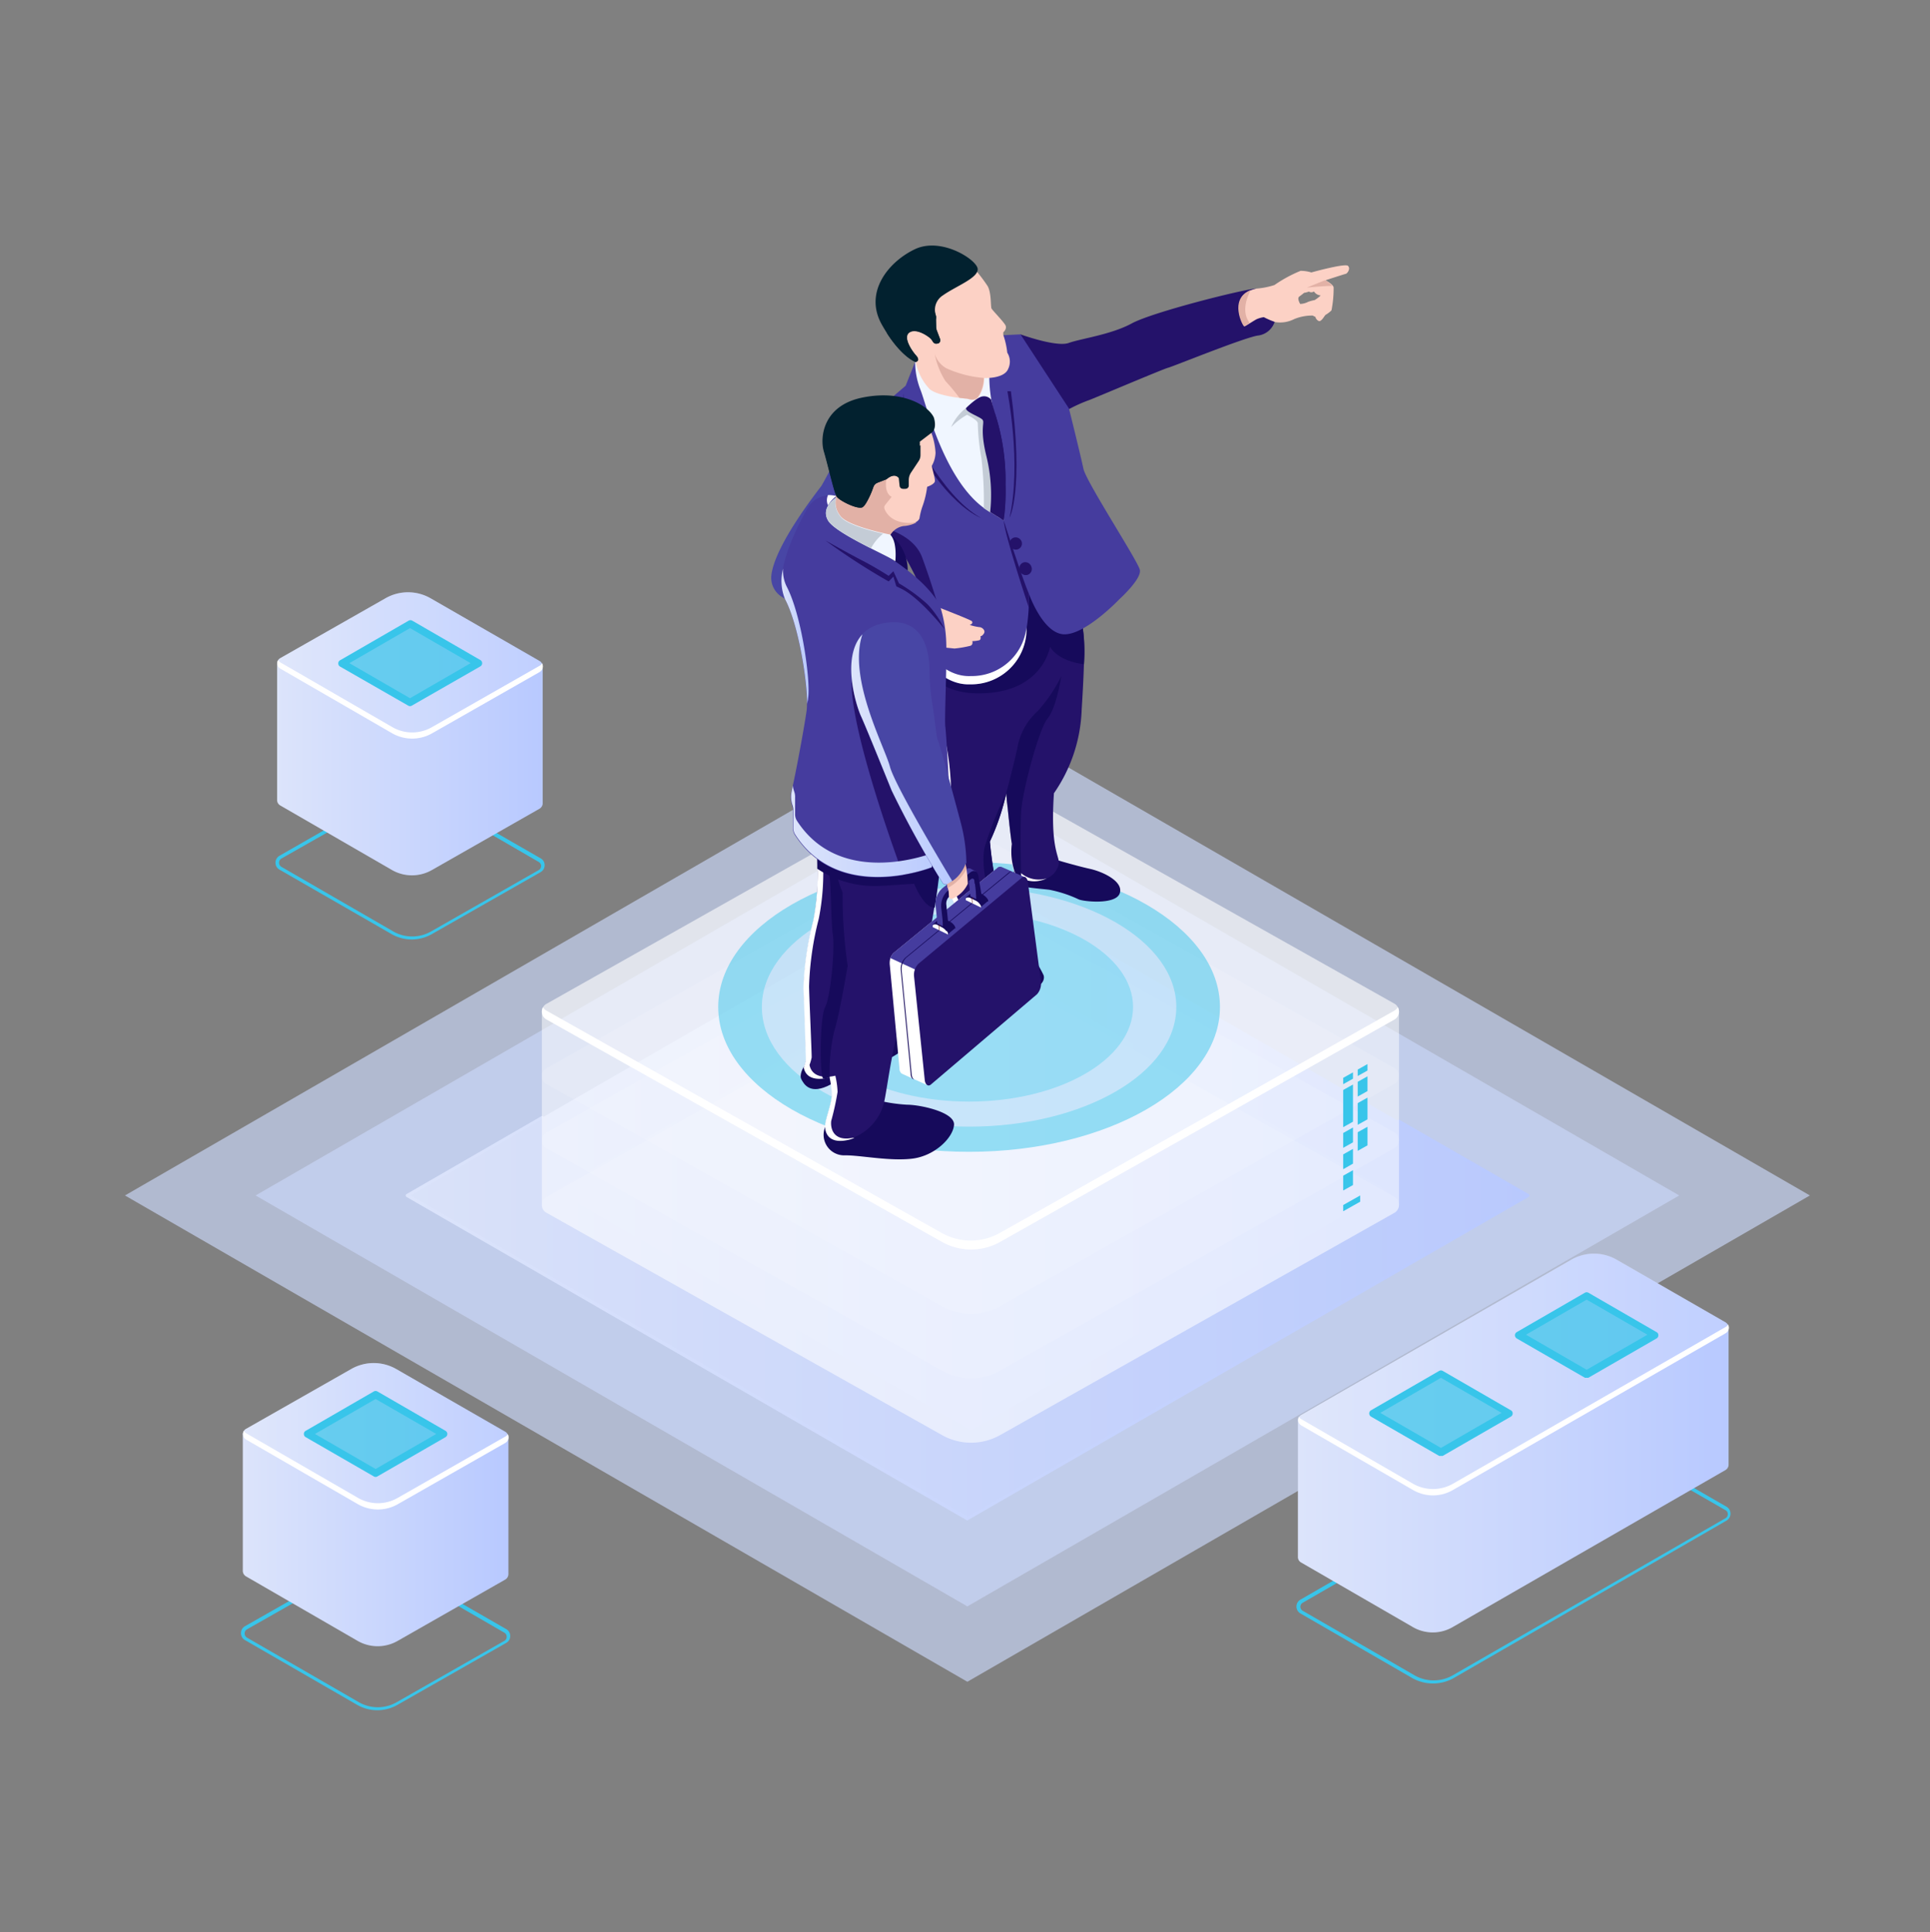 <svg xmlns="http://www.w3.org/2000/svg" xmlns:xlink="http://www.w3.org/1999/xlink" viewBox="0 0 179.48 179.7"><rect x="0" y="0" width="179.48" height="179.7" fill="#808080" stroke="none"/><defs><style>.cls-1{fill:#b8c9ff;}.cls-12,.cls-2{opacity:0.67;}.cls-3{fill:#cad6f8;}.cls-13,.cls-4{opacity:0.9;}.cls-5{fill:url(#linear-gradient);}.cls-6{fill:url(#linear-gradient-2);}.cls-7{opacity:0.11;}.cls-8,.cls-9{fill:#fff;}.cls-11,.cls-9{opacity:0.5;}.cls-10,.cls-13,.cls-29{fill:#38c5ea;}.cls-12{fill:#d3defc;}.cls-14{fill:#160a5b;}.cls-15{fill:#24126a;}.cls-16{fill:#4846a5;}.cls-17{fill:#fcd1c5;}.cls-18{fill:#453c9e;}.cls-19{fill:#f0f6ff;}.cls-20{fill:#02212f;}.cls-21{fill:#c4ccd6;}.cls-22{fill:#e2b1a6;}.cls-23{fill:#1b2b3a;}.cls-24{fill:url(#linear-gradient-3);}.cls-25{fill:url(#linear-gradient-4);}.cls-26{fill:#722318;}.cls-27{fill:url(#linear-gradient-5);}.cls-28{fill:url(#linear-gradient-6);}.cls-29{opacity:0.7;}.cls-30{fill:url(#linear-gradient-7);}.cls-31{fill:url(#linear-gradient-8);}</style><linearGradient id="linear-gradient" x1="37.88" y1="111.19" x2="142.04" y2="111.19" gradientUnits="userSpaceOnUse"><stop offset="0" stop-color="#dce4fb"/><stop offset="1" stop-color="#b8c9ff"/></linearGradient><linearGradient id="linear-gradient-2" x1="37.73" y1="122.61" x2="142.19" y2="122.61" xlink:href="#linear-gradient"/><linearGradient id="linear-gradient-3" x1="73.59" y1="77.01" x2="88.28" y2="77.01" xlink:href="#linear-gradient"/><linearGradient id="linear-gradient-4" x1="72.69" y1="59.18" x2="75.2" y2="59.18" xlink:href="#linear-gradient"/><linearGradient id="linear-gradient-5" x1="79.16" y1="70.63" x2="88.54" y2="70.63" xlink:href="#linear-gradient"/><linearGradient id="linear-gradient-6" x1="25.77" y1="68.24" x2="50.49" y2="68.24" xlink:href="#linear-gradient"/><linearGradient id="linear-gradient-7" x1="22.57" y1="139.93" x2="47.29" y2="139.93" xlink:href="#linear-gradient"/><linearGradient id="linear-gradient-8" x1="120.72" y1="134.19" x2="160.77" y2="134.19" xlink:href="#linear-gradient"/></defs><g id="MLchain"><path class="cls-1" d="M90.31,88.38,129,110.71,90.32,133.05,51.63,110.71Z"/><g class="cls-2"><polygon class="cls-3" points="89.96 156.42 11.62 111.19 89.96 65.96 168.31 111.19 89.96 156.42"/></g><g class="cls-2"><polygon class="cls-3" points="89.96 149.41 23.77 111.19 89.96 72.97 156.16 111.19 89.96 149.41"/></g><g class="cls-4"><polygon class="cls-5" points="89.96 141.26 37.88 111.19 89.96 81.13 142.04 111.19 89.96 141.26"/></g><path class="cls-6" d="M90,141.41a.12.12,0,0,1-.08,0L37.81,111.33a.16.16,0,0,1-.08-.14.13.13,0,0,1,.08-.13l12.5-7.22a.15.15,0,0,1,.21,0,.16.16,0,0,1-.05.22L38.2,111.19,90,141.08l51.77-29.89L130,104.43a.15.15,0,0,1,.15-.27l12,6.9a.16.16,0,0,1,.07.13.17.17,0,0,1-.07.14L90,141.39A.11.11,0,0,1,90,141.41Z"/><g class="cls-7"><path class="cls-8" d="M87.16,90.84a6.27,6.27,0,0,1,6.11,0l36.4,20.48a.84.84,0,0,1,0,1.46L93,133.48a5.5,5.5,0,0,1-5.39,0L50.82,112.8a.84.84,0,0,1,0-1.46Z"/></g><g class="cls-7"><path class="cls-8" d="M87.16,84.85a6.24,6.24,0,0,1,6.11,0l36.4,20.48a.84.84,0,0,1,0,1.46L93,127.49a5.5,5.5,0,0,1-5.39,0L50.82,106.81a.84.84,0,0,1,0-1.46Z"/></g><g class="cls-7"><path class="cls-8" d="M87.16,78.86a6.22,6.22,0,0,1,6.11,0l36.4,20.48a.84.84,0,0,1,0,1.46L93,121.5a5.5,5.5,0,0,1-5.39,0L50.82,100.82a.84.84,0,0,1,0-1.46Z"/></g><g class="cls-7"><path class="cls-8" d="M87.16,72.87a6.22,6.22,0,0,1,6.11,0l36.4,20.48a.84.84,0,0,1,0,1.46L93,115.51a5.5,5.5,0,0,1-5.39,0L50.82,94.82a.83.83,0,0,1,0-1.45Z"/></g><path class="cls-9" d="M50.82,93.37l36.34-20.5a6.22,6.22,0,0,1,6.11,0l36.4,20.48a.85.85,0,0,1,.43.73v18a.85.85,0,0,1-.43.73L93,133.48a5.5,5.5,0,0,1-5.39,0L50.82,112.8a.83.83,0,0,1-.43-.73v-18h0A.82.82,0,0,1,50.82,93.37Z"/><g class="cls-7"><path class="cls-8" d="M87.16,72.87a6.22,6.22,0,0,1,6.11,0l36.4,20.48a.84.84,0,0,1,0,1.46L93,115.51a5.5,5.5,0,0,1-5.39,0L50.82,94.82a.83.83,0,0,1,0-1.45Z"/></g><path class="cls-8" d="M50.82,94l36.76,20.68a5.5,5.5,0,0,0,5.39,0L129.67,94a.89.89,0,0,0,.32-.32.85.85,0,0,1-.32,1.15L93,115.51a5.5,5.5,0,0,1-5.39,0L50.82,94.82a.83.83,0,0,1-.32-1.14A.82.82,0,0,0,50.82,94Z"/><polygon class="cls-10" points="125.82 100.33 124.91 100.84 124.91 100.25 125.82 99.74 125.82 100.33"/><polygon class="cls-10" points="125.82 104.33 124.91 104.84 124.91 101.38 125.82 100.87 125.82 104.33"/><polygon class="cls-10" points="125.82 106.25 124.91 106.76 124.91 105.38 125.82 104.87 125.82 106.25"/><polygon class="cls-10" points="125.82 108.23 124.91 108.75 124.91 107.37 125.82 106.86 125.82 108.23"/><polygon class="cls-10" points="127.17 101.48 126.26 101.99 126.26 100.62 127.17 100.11 127.17 101.48"/><polygon class="cls-10" points="127.17 104.11 126.26 104.62 126.26 102.6 127.17 102.09 127.17 104.11"/><polygon class="cls-10" points="127.17 106.53 126.26 107.04 126.26 105.31 127.17 104.8 127.17 106.53"/><polygon class="cls-10" points="125.82 110.22 124.91 110.73 124.91 109.35 125.82 108.84 125.82 110.22"/><polygon class="cls-10" points="127.17 99.57 126.26 100.08 126.26 99.48 127.17 98.97 127.17 99.57"/><polygon class="cls-10" points="126.49 111.77 124.91 112.66 124.91 112.08 126.49 111.19 126.49 111.77"/><g class="cls-11"><ellipse class="cls-10" cx="90.12" cy="93.66" rx="23.33" ry="13.47"/><ellipse class="cls-12" cx="90.12" cy="93.66" rx="19.27" ry="11.13"/><ellipse class="cls-13" cx="90.12" cy="93.66" rx="15.25" ry="8.8"/></g><path class="cls-14" d="M89.57,84.9l0,.19L89.47,85a2.54,2.54,0,0,0,0,1.42,12.17,12.17,0,0,0,1.12,1.72c.52.67,1.35,2,1.56,2.31a5.3,5.3,0,0,0,3.06,1.45c1.57.16,2-.72,1.84-1.19a10.51,10.51,0,0,0-1.9-2.77,14,14,0,0,1-1.63-2.36Z"/><path class="cls-14" d="M94.3,80.73a7.47,7.47,0,0,0,.06,1.39c.11.4,2.42.53,3.24.64a11.62,11.62,0,0,1,2.71.89c.45.21,3.45.52,3.82-.56s-1.51-2-2.78-2.28-3.35-.9-3.35-.9Z"/><path class="cls-15" d="M86.28,61.18a27.21,27.21,0,0,0,.86,6.59A25,25,0,0,1,88,74.26s-1,4.33-.11,7.28a10.94,10.94,0,0,0,1.6,3.78,2.64,2.64,0,0,0,4,.23,34.84,34.84,0,0,1-1.43-7.28,21.46,21.46,0,0,0,1.52-4.49s.32,3.36.52,4.72a5.72,5.72,0,0,0,.35,2.8c.54.81,3,1,3.78-.36s-.65-.71-.22-7.16A14.47,14.47,0,0,0,100.59,66c.32-5.07.29-7.07,0-8.06s-5.3-4.54-5.3-4.54l-2.83,3.52Z"/><path class="cls-8" d="M93.69,75A11.61,11.61,0,0,0,94,73.62s.33,3.36.52,4.72a5.85,5.85,0,0,0,.35,2.8,2.56,2.56,0,0,0,2.47.56,2.68,2.68,0,0,1-2.94-.4,5.72,5.72,0,0,1-.35-2.8C94,77.68,93.81,76.13,93.69,75Z"/><path class="cls-8" d="M86.28,61.18l6.18-4.29,2.83-3.52.21.16-2.57,3.2L86.75,61a27,27,0,0,0,.87,6.59,25.69,25.69,0,0,1,.83,6.5s-1,4.32-.12,7.28a10.87,10.87,0,0,0,1.61,3.77,2.78,2.78,0,0,0,2.62,1,2.69,2.69,0,0,1-3.1-.84,10.94,10.94,0,0,1-1.6-3.78c-.87-3,.11-7.28.11-7.28a25,25,0,0,0-.83-6.49A27.21,27.21,0,0,1,86.28,61.18Z"/><path class="cls-14" d="M97.42,66.83c.82-1,1.28-3.95,1.28-3.95a14.39,14.39,0,0,1-2.19,3.25,6,6,0,0,0-1.85,3.15c-.17,1-1.09,4.5-1.09,4.5s.32,3.36.52,4.72a5.72,5.72,0,0,0,.35,2.8,1.26,1.26,0,0,0,.53.41s-.13-4.45,0-6.32S96.61,67.78,97.42,66.83Z"/><path class="cls-16" d="M78.76,40.76s-2.16,4.12-2.38,4.44-4.25,5.35-4.64,8.25a2.09,2.09,0,0,0,1.08,2.13c1.39,1,8.41,5.35,8.84,5.41a4.17,4.17,0,0,0,3.09-3.86s-5.5-2.51-6.69-3.76a37.72,37.72,0,0,1,3.19-4.55,2.41,2.41,0,0,0,.5-1.3,7,7,0,0,0-2.35-6.19Z"/><path class="cls-15" d="M94.9,31.1s3.34,1.21,4.48.8,3.94-.77,5.87-1.82,10.32-3.16,11.56-3.24c0,0,0,.05-.19.13a1.57,1.57,0,0,0-1.3,1.12,3,3,0,0,0,.42,2.18c.15.08.23-.26,1-.62a3.21,3.21,0,0,1,1.3-.34l.3.38.19.27a1.88,1.88,0,0,1-1.47,1.24c-1.08.08-8,2.9-8.42,3s-6.24,2.57-7.32,3a14,14,0,0,0-1.94.87s-3.39-2.2-3.49-2.2S94.9,31.1,94.9,31.1Z"/><path class="cls-17" d="M125.36,24.73c-.26-.27-3.41.61-3.41.61a3.51,3.51,0,0,0-1-.15,12.6,12.6,0,0,0-2.43,1.32,7.06,7.06,0,0,1-1.66.33c-2.79.56-1.23,3.55-1.11,3.51s.87-.54,1.11-.66a2.5,2.5,0,0,1,.67-.19,7.47,7.47,0,0,0,1.08.46,2.86,2.86,0,0,0,1.74-.28,4.39,4.39,0,0,1,1.72-.33l.26.13a.54.54,0,0,0,.32.38c.25.07.53-.52.63-.58a2.74,2.74,0,0,0,.54-.41,10.32,10.32,0,0,0,.2-2.14c-.06-.31-.76-.66-.76-.66s1.75-.57,1.89-.6S125.62,25,125.36,24.73Zm-3.1,3.18a4.21,4.21,0,0,0-.6.16,1.72,1.72,0,0,1-.75.2s-.32-.52-.08-.69.44-.34.44-.34.43-.08.43-.13a.44.44,0,0,0,.49,0,.83.83,0,0,0,.63.37A3.47,3.47,0,0,1,122.26,27.91Z"/><path class="cls-14" d="M100.59,57.91c-.3-1-5.3-4.54-5.3-4.54l-1.41,1.75-1.2,4.57-6.4,2h0s.34,3.13,5.55,2.77,5.82-4.31,5.82-4.31.58,1.29,3.15,1.63A13.76,13.76,0,0,0,100.59,57.91Z"/><path class="cls-18" d="M85.1,33.67l-.88,2.21S80,39.46,78.76,40.76a24.75,24.75,0,0,1,2.49,8.06,27.23,27.23,0,0,1,2.52,2.26,39.41,39.41,0,0,1,2.54,5.08c.48,1.08-.84,4.35-.84,4.35s1.8,3.25,4.7,3.14a5.14,5.14,0,0,0,5.25-4.91,17.87,17.87,0,0,0,.26-3.52S97,59,99,59s5.11-3.28,5.11-3.28S106.19,53.84,106,53s-5-8.2-5.25-9.41S99.41,38,99.41,38L94.9,31.1l-2.75.13Z"/><path class="cls-8" d="M90.29,62.88a5.11,5.11,0,0,0,5.17-4.54c0,.13,0,.26,0,.4a5.14,5.14,0,0,1-5.25,4.91c-2.9.11-4.7-3.14-4.7-3.14l.22-.61C86.11,60.57,87.79,63,90.29,62.88Z"/><path class="cls-19" d="M85.1,33.67a7.24,7.24,0,0,0,.51,2.62c.53,1.31,2.27,8.66,6.21,11.18l1.52.94V43.73A17.3,17.3,0,0,0,92.63,39,13.34,13.34,0,0,1,92,35s-1.1-.3-1.1-.28S85.1,33.67,85.1,33.67Z"/><path class="cls-17" d="M90,37.09s.7.28,1-.17a3.2,3.2,0,0,0,.53-1.76s1.86.09,2.23-.86a1.55,1.55,0,0,0-.09-1.5,7.43,7.43,0,0,0-.37-1.65l0-.24s.38-.32.2-.66-1.19-1.37-1.29-1.55,0-1.46-.37-2.1a15.26,15.26,0,0,0-1.17-1.54s-4-3-7.1,0,1.59,8.61,1.59,8.61a5.12,5.12,0,0,0,1.29,2.52C87.3,36.91,90,37.09,90,37.09Z"/><path class="cls-20" d="M87.05,29.71a1.26,1.26,0,0,0,0-.33,1.58,1.58,0,0,1,.64-1.91c1.19-.85,3.3-1.61,3.23-2.46s-3.38-3-5.84-1.83-4.76,4-3.08,7,3.15,3.5,3.15,3.5.5-.1.05-.6-1.27-1.77-.59-2.17,1.85.46,2,.66a2.71,2.71,0,0,1,.17.25.34.34,0,0,0,.42.13l.06,0a.32.32,0,0,0,.17-.4l-.29-.78a.92.92,0,0,1-.07-.36Z"/><path class="cls-21" d="M89.85,37.94a4.58,4.58,0,0,0-1.4,1.79,6.46,6.46,0,0,1,1.48-1.15s1,.48,1,.8a21.12,21.12,0,0,0,.34,3.26,34.63,34.63,0,0,1,.22,4.63l.66.43.31-1.59-.12-3.37-.61-3.07s-.11-1.16-.16-1.23S89.85,37.94,89.85,37.94Z"/><path class="cls-15" d="M89.85,37.94s1-1,1.52-1.07a.85.85,0,0,1,.8.3c0,.06.49,1.71.49,1.71a20.18,20.18,0,0,1,.85,6.21,19.73,19.73,0,0,1-.17,3.32l-1.26-.78a15.11,15.11,0,0,0-.34-5.16c-.69-2.77-.08-3.18-.41-3.47S89.7,38.28,89.85,37.94Z"/><path class="cls-15" d="M83.77,51.08a38.78,38.78,0,0,1,2.51,5.08,1.48,1.48,0,0,1,.13.67l.2.13.63-.61s-.57-2-1.48-4.49-4.51-3-4.51-3A27.23,27.23,0,0,1,83.77,51.08Z"/><path class="cls-17" d="M84.75,57.21a11.24,11.24,0,0,1,1.36-1.65s-.08.41.51.66,3.65,1.42,3.76,1.56,0,.3-.21.34a4.63,4.63,0,0,0,.9.21c.26,0,.61.31.43.59s-.32.25-.32.25.08.31-.11.38a2.94,2.94,0,0,1-.65.08s.1.31-.16.43a10.06,10.06,0,0,1-1.5.26s-1-.11-1.25-.11a14.77,14.77,0,0,1-2.08.22,16.8,16.8,0,0,1-2.49-.79C82.76,59.54,84.75,57.21,84.75,57.21Z"/><path class="cls-15" d="M84,36.59l.13,2,1.09.33-.74.59s3,6.58,6.74,8.66c0,0-3.6-1.26-7-8.6l.46-.53-.76-.33Z"/><path class="cls-15" d="M93.68,36.39s1.34,6.71.2,11.76c0,0,1.37-2.43.13-11.76Z"/><path class="cls-22" d="M123.9,26.59a2.3,2.3,0,0,0-.69-.52s-1.43.57-1.67.68C121.54,26.75,123,26.6,123.9,26.59Z"/><path class="cls-22" d="M115.7,30.35l.52-.31h0c-1-1.25.1-3.05.1-3.06C114.22,27.78,115.59,30.39,115.7,30.35Z"/><path class="cls-22" d="M82.94,59.64a16.92,16.92,0,0,0,1.88.64,9.76,9.76,0,0,0,.36-2.42c-.1-.6-.36-.75-.36-.75l-.07.1S82.76,59.54,82.94,59.64Z"/><path class="cls-16" d="M84.75,57.13A2.07,2.07,0,0,1,84.34,59l-.81.91H82.7a8.17,8.17,0,0,1-.36-1.31Z"/><path class="cls-15" d="M92.5,38.35h0a37.15,37.15,0,0,1,.62,6.28A28.31,28.31,0,0,0,93,48.15l.25.21.08,0a19.73,19.73,0,0,0,.17-3.32,20.18,20.18,0,0,0-.85-6.21Z"/><path class="cls-14" d="M92.76,86.06a3.54,3.54,0,0,0,.72-.51,34.84,34.84,0,0,1-1.43-7.28,21.46,21.46,0,0,0,1.52-4.49,35.05,35.05,0,0,0-2,5C91,81.12,92.76,86.06,92.76,86.06Z"/><path class="cls-22" d="M86.93,32.93h0Z"/><path class="cls-22" d="M86.93,32.93a7,7,0,0,0,1,2.52A18.68,18.68,0,0,1,89.22,37c.43.06.73.08.73.08s.7.28,1-.17a3.2,3.2,0,0,0,.53-1.76A10.41,10.41,0,0,1,88,34.25,2.33,2.33,0,0,1,86.93,32.93Z"/><path class="cls-23" d="M86,55.57s.14.28.16.3.06-.21.06-.21a2.53,2.53,0,0,0-.12-.23Z"/><path class="cls-15" d="M93.34,48.41s1.75,5.48,2.34,6.81l0,1.31S93.41,49.73,93.34,48.41Z"/><path class="cls-15" d="M95,50.36a.57.57,0,0,1-.37.74.6.6,0,0,1-.73-.41A.58.58,0,0,1,94.3,50,.59.59,0,0,1,95,50.36Z"/><path class="cls-15" d="M95.92,52.73a.57.57,0,0,1-.37.74.6.6,0,0,1-.73-.42.58.58,0,0,1,.37-.74A.6.6,0,0,1,95.92,52.73Z"/><path class="cls-20" d="M87.1,30.73a.92.92,0,0,1-.07-.36l0-.66a1.26,1.26,0,0,0,0-.33,1.32,1.32,0,0,1-.09-.41s-2.74,2-4.47,2c1.46,2.28,2.66,2.68,2.66,2.68s.5-.1.05-.6-1.27-1.77-.59-2.17,1.85.46,2,.66a2.71,2.71,0,0,1,.17.25.34.34,0,0,0,.42.13l.06,0a.32.32,0,0,0,.17-.4Z"/><path class="cls-14" d="M81.92,102.41a15.14,15.14,0,0,0,2.43.34c1.2,0,4.45.68,4.37,1.87s-1.78,2.9-3.91,3.15-4.87-.34-6.26-.31a1.91,1.91,0,0,1-1.8-2.67C77.29,103.47,81.92,102.41,81.92,102.41Z"/><path class="cls-14" d="M74.75,99.22s-.46.72-.23,1.16.81,1.53,2.76.47S83,98.29,83,98.29s2.14-1.11,2-2.43-2.09-1.11-2.09-1.11Z"/><path class="cls-15" d="M87.38,80.57s-.83,8.54-2.59,11.78-2.27,9.31-2.65,10.46A4.75,4.75,0,0,1,78.79,106c-1.82.36-2.12-.85-2-1.58s.59-1.9.6-2.69a7.64,7.64,0,0,0-.21-1.51s-2.08.6-2.4-1a4.61,4.61,0,0,0,.2-.69c0-.24-.18-6-.23-6.65a28.67,28.67,0,0,1,.91-6.27A23,23,0,0,0,76,79.9L82,79.09Z"/><path class="cls-8" d="M75.63,85.61A23,23,0,0,0,76,79.9l.52-.07a22,22,0,0,1-.38,5.63,28.46,28.46,0,0,0-.9,6.26c0,.69.26,6.4.24,6.64a4.61,4.61,0,0,1-.2.69c.32,1.58,2.4,1,2.4,1a7.64,7.64,0,0,1,.21,1.51,25.1,25.1,0,0,1-.59,2.69c-.09.72.21,1.94,2,1.58l.16,0a2.79,2.79,0,0,1-.71.22c-1.82.36-2.12-.85-2-1.58s.59-1.9.6-2.69a8.6,8.6,0,0,0-.21-1.58s-2.08.67-2.4-.91a4.61,4.61,0,0,0,.2-.69c0-.24-.18-6-.23-6.65A28.67,28.67,0,0,1,75.63,85.61Z"/><path class="cls-14" d="M77.77,80.52A6.61,6.61,0,0,0,78.36,83a45.58,45.58,0,0,0,.47,6.83s-.77,4.62-1.25,6.07a17.19,17.19,0,0,0-.43,4.32,1.89,1.89,0,0,1-.58.1c-.34,0-.36-5.64.16-6.64s.92-5.4.72-6.74-.13-5.15-.38-5.83a.85.85,0,0,1,.32-1Z"/><path class="cls-14" d="M82.77,49.72a4.15,4.15,0,0,1,1.64,3.33l-1.28-.27S83.51,50.44,82.77,49.72Z"/><path class="cls-14" d="M82.1,82.38A9.67,9.67,0,0,1,76,80.8c0-.54,0-.9,0-.9L82,79.09l5.43,1.48s-.17,1.69-.5,3.84c-1,.1-1.92-2.21-1.92-2.21l-2.7.16S86,82.27,82.1,82.38Z"/><path class="cls-18" d="M86.62,80.7s-8.57,3.42-12.71-3.06a1.09,1.09,0,0,1-.16-.64l0-1.51a1.52,1.52,0,0,0-.08-.56h0a2.36,2.36,0,0,1-.09-1.21C74,72,74.82,67.45,75,66.17c.25-1.55-.59-7.76-2-10.45s2.2-8.62,2.2-8.62a2.35,2.35,0,0,1,2.61-.92s-1.65,1.13-.75,2.32,3.61,2.15,3.61,2.15,5,2.54,6.72,5.62A12.64,12.64,0,0,1,88,59.91c.06,2.05-.18,7-.09,7.67s.36,5.38.33,5.6S86.62,80.7,86.62,80.7Z"/><path class="cls-8" d="M77,47a1.16,1.16,0,0,1,0-.95,2.79,2.79,0,0,1,.78.09A3.1,3.1,0,0,0,77,47Z"/><path class="cls-15" d="M84,81.4s-5-13.31-4.8-18.14,7.36,9.54,7.36,9.54l0,7.9A16.14,16.14,0,0,1,84,81.4Z"/><path class="cls-24" d="M73.86,73.63a1.44,1.44,0,0,1,.08.55l0,1.5a1.17,1.17,0,0,0,.16.64c4.13,6.43,12.67,3,12.67,3s1.17-5.23,1.54-6.93c0,.41,0,.7,0,.75,0,.22-1.66,7.52-1.66,7.52s-8.57,3.42-12.71-3.06a1.09,1.09,0,0,1-.16-.64l0-1.51a1.52,1.52,0,0,0-.08-.56,2.36,2.36,0,0,1-.09-1.21l.12-.62A2.38,2.38,0,0,0,73.86,73.63Z"/><path class="cls-25" d="M73.15,54.54c1.41,2.67,2.25,8.85,2,10.39,0,.14-.06.33-.09.55,0-2.23-.8-7.38-2.06-9.76a4.49,4.49,0,0,1-.18-2.83A3.34,3.34,0,0,0,73.15,54.54Z"/><path class="cls-16" d="M86.74,65.68a21.26,21.26,0,0,1-.3-3.27c0-1.89-.57-5-4.07-4.48-5,.77-2.83,7.55-2.29,8.73s2.71,6.57,2.83,6.87a92.51,92.51,0,0,0,4.75,8.6.31.31,0,0,0,.45.06c.49-.42,1.61-1.4,1.76-2a15.65,15.65,0,0,0-.53-3.7s-1.93-7.25-2.1-7.59S87,67.44,86.74,65.68Z"/><path class="cls-17" d="M82.69,49.87a1.73,1.73,0,0,1,1.3-1c.91-.09,1.42-.34,1.52-.67A6,6,0,0,1,85.82,47a8.31,8.31,0,0,0,.4-1.72s.69-.23.72-.53-.32-1.36-.28-1.44A2.59,2.59,0,0,0,87,42.11a6.26,6.26,0,0,0-.39-1.86c-.28-.61-2.2-4.37-7.21-2.43s-1.22,6.1-1.72,8.8c0,0-.45.56.38,1.53S81.31,49.32,82.69,49.87Z"/><path class="cls-22" d="M78.08,48.15c-.83-1-.38-1.53-.38-1.53a3.46,3.46,0,0,0,0-1.2l2,.37s2.92-2.55,2.72-1.19.5,1.61.5,1.61l-.6.75c-.16.19-.07.42.06.63.83,1.4,2.86,1,2.87,1a3,3,0,0,1-1.24.34,1.73,1.73,0,0,0-1.3,1C81.31,49.32,78.91,49.11,78.08,48.15Z"/><path class="cls-20" d="M86.84,38.83s.35,1-.21,1.42l-1.09.83v1.27a1,1,0,0,1-.16.52l-.71,1.07a1.26,1.26,0,0,0-.22.7v.53a.29.29,0,0,1-.27.29l-.19,0a.3.3,0,0,1-.33-.26l-.08-.73s-.37-.58-1.19.11l-.74.3a.79.79,0,0,0-.45.46,5.27,5.27,0,0,1-1,1.84c-.45.24-2.18-.63-2.41-1s-.82-3-1.18-4.2-.15-4.24,3.58-5S86.33,37.73,86.84,38.83Z"/><path class="cls-20" d="M77.82,46.18c-.24-.39-.82-3-1.18-4.2A9.23,9.23,0,0,0,80,43.2c1.88.28,5.6-1.78,5.6-1.78v.93a1,1,0,0,1-.16.52l-.71,1.07a1.26,1.26,0,0,0-.22.7v.53a.29.29,0,0,1-.27.29l-.19,0a.3.3,0,0,1-.33-.26l-.08-.73s-.37-.58-1.19.11L81.33,45s-.65,1.92-1.1,2.17S78.05,46.57,77.82,46.18Z"/><path class="cls-19" d="M77.74,46.3s-1.45.88-.73,2.12,6,3.46,6.25,3.79c0,0,.21-1.86-.49-2.49,0,0-4-.77-4.65-1.77A2,2,0,0,1,77.74,46.3Z"/><path class="cls-21" d="M77.74,46.3A2,2,0,0,0,78.12,48c.47.76,2.89,1.38,4,1.64h0A4.3,4.3,0,0,0,81,51c-1.62-.82-3.58-1.88-4-2.6C76.29,47.18,77.74,46.3,77.74,46.3Z"/><path class="cls-15" d="M76.76,50.27s2.34,1.31,3.49,1.9,2.39,1.39,2.39,1.39l.44-.43.52,1.13a16,16,0,0,1,2.65,1.94,8.86,8.86,0,0,1,1.57,2.3s-2.25-2.88-4-3.74l-.47-.23-.27-.9-.44.45A60.33,60.33,0,0,1,76.76,50.27Z"/><path class="cls-8" d="M82.8,89.12h0a1.24,1.24,0,0,1,.32-.5l9.64-7.9c.25-.21.5,0,.55.35l1.12,9.21a1.42,1.42,0,0,1-.37,1.16L86,98.28l.28,2.67-2.42-1.09h0a.55.55,0,0,1-.21-.45l-.9-9.62A1.67,1.67,0,0,1,82.8,89.12Z"/><path class="cls-18" d="M95.38,81.62l-2.28-1-.07,0a.31.31,0,0,0-.27.09l-9.64,7.9a1.24,1.24,0,0,0-.32.5l.35.16h0l2,.93,8.45-7.06h0Z"/><path class="cls-15" d="M96.43,92.48l-9.86,8.39c-.27.23-.52,0-.57-.39L85,90.8a1.47,1.47,0,0,1,.41-1.16l9.61-8c.26-.21.5,0,.56.36L96.8,91.3A1.48,1.48,0,0,1,96.43,92.48Z"/><path class="cls-14" d="M84.78,99.91l-.93-9.65a1.5,1.5,0,0,1,.4-1.16l9.63-7.92a.3.3,0,0,1,.23-.09.3.3,0,0,0-.31.07l-9.63,7.93a1.47,1.47,0,0,0-.4,1.16l.92,9.64c0,.31.16.5.32.5C84.89,100.34,84.8,100.16,84.78,99.91Z"/><path class="cls-14" d="M88.31,85.71l-.51-.25a.51.51,0,0,0-.31,0h0s-.08.06-.07.14v.08l1.42.7v-.09a.45.45,0,0,0-.11-.23l0,0A1,1,0,0,0,88.31,85.71Z"/><polygon class="cls-14" points="88.13 86.9 88.81 86.34 87.4 85.45 86.73 86 88.13 86.9"/><path class="cls-8" d="M87.63,86.27,87.12,86a.51.51,0,0,0-.31,0h0s-.08.06-.07.14v.09l1.42.69v-.09a.45.45,0,0,0-.11-.23l-.05,0A1.11,1.11,0,0,0,87.63,86.27Z"/><polygon class="cls-26" points="87.33 86.51 87.28 86.1 87.33 86.12 87.37 86.53 87.33 86.51"/><polygon class="cls-26" points="87.28 86.1 87.98 85.55 88.02 85.57 87.33 86.12 87.28 86.1"/><path class="cls-14" d="M91.37,83.19l-.5-.24a.54.54,0,0,0-.32,0h0c-.05,0-.07.07-.06.14v.09l1.41.68v-.08a.45.45,0,0,0-.11-.23l0,0A1.54,1.54,0,0,0,91.37,83.19Z"/><polygon class="cls-14" points="91.2 84.37 91.87 83.81 90.47 82.94 89.81 83.48 91.2 84.37"/><path class="cls-8" d="M90.7,83.75l-.51-.25a.51.51,0,0,0-.31,0h0s-.07.06-.07.13v.09l1.42.69v-.09a.42.42,0,0,0-.11-.22l0,0A1,1,0,0,0,90.7,83.75Z"/><polygon class="cls-26" points="90.4 83.98 90.35 83.58 90.4 83.6 90.44 84 90.4 83.98"/><polygon class="cls-26" points="90.35 83.58 91.05 83.04 91.08 83.05 90.4 83.6 90.35 83.58"/><path class="cls-18" d="M87,84.17l.18,1.72.46-.38-.18-1.66a.87.87,0,0,1,.27-.7l2-1.61c.17-.14.33-.06.36.18l.19,1.65.45-.37-.2-1.69c-.06-.53-.42-.71-.8-.39l-2.1,1.7A1.94,1.94,0,0,0,87,84.17Z"/><path class="cls-18" d="M90.39,81.43l-.81-.08-2.33,2.13-.1,1.31,0,1.1.53.26V84.78l0-.94.48-.68s.88-.69.89-.71S90.39,81.43,90.39,81.43Z"/><polygon class="cls-18" points="90.78 83.62 90.26 83.37 90.12 82.15 90.62 82.19 90.77 82.22 90.78 83.62"/><polygon class="cls-18" points="90.76 81.05 90.2 80.78 90.35 81.08 90.54 81.14 90.76 81.05"/><path class="cls-14" d="M87.53,84.43l.19,1.72.45-.38L88,84.1a.88.88,0,0,1,.27-.7l2-1.61c.18-.14.34-.06.37.18l.19,1.65.45-.37L91,81.56c-.06-.53-.42-.71-.8-.39l-2.1,1.71A1.93,1.93,0,0,0,87.53,84.43Z"/><path class="cls-17" d="M89.73,80.1A10.06,10.06,0,0,1,90,82.2a2.79,2.79,0,0,1-1.41,1.38c-.49.15-.29-.43-.4-.79a5.14,5.14,0,0,1-.09-1.15Z"/><path class="cls-22" d="M88.06,81.64l1.67-1.54s.06.34.13.76a4.08,4.08,0,0,1-1.75,1.74A5.64,5.64,0,0,1,88.06,81.64Z"/><path class="cls-16" d="M89.85,80.22s-.59,1.81-2.08,2l.51-2,1.29-.35A2.15,2.15,0,0,1,89.85,80.22Z"/><path class="cls-27" d="M80.2,59c-1.38,4.09,2.07,10.45,2.56,12.31S88.5,81.85,88.5,81.85h0l.05.08a2.92,2.92,0,0,1-.34.23.85.85,0,0,1-.24.08h0a.29.29,0,0,1-.3-.12,92.51,92.51,0,0,1-4.75-8.6c-.12-.3-2.29-5.67-2.83-6.87C79.64,65.71,78.19,61.14,80.2,59Z"/><path class="cls-10" d="M38.31,87.38a3.78,3.78,0,0,1-1.93-.52L26,80.89a.73.73,0,0,1-.38-.65.74.74,0,0,1,.38-.65L35.76,74a4.4,4.4,0,0,1,4.37,0l10.14,5.83a.72.72,0,0,1,.38.65.74.74,0,0,1-.38.64l-10,5.7A3.84,3.84,0,0,1,38.31,87.38Zm-.37-13.62a4,4,0,0,0-2,.54l-9.78,5.56a.45.45,0,0,0,0,.76l10.39,6a3.54,3.54,0,0,0,3.56,0l10-5.7a.44.44,0,0,0,.21-.37.43.43,0,0,0-.22-.38L40,74.31h0A3.94,3.94,0,0,0,37.94,73.76Z"/><g class="cls-7"><path class="cls-8" d="M40.05,68.34a4.22,4.22,0,0,0-4.21,0L26.07,73.9a.58.58,0,0,0,0,1l10.38,6a3.74,3.74,0,0,0,3.72,0l10-5.7a.59.59,0,0,0,0-1Z"/></g><g class="cls-7"><path class="cls-8" d="M40.05,64.11a4.22,4.22,0,0,0-4.21,0l-9.77,5.56a.58.58,0,0,0,0,1l10.38,6a3.74,3.74,0,0,0,3.72,0l10-5.7a.59.59,0,0,0,0-1Z"/></g><g class="cls-7"><path class="cls-8" d="M40.05,59.88a4.22,4.22,0,0,0-4.21,0l-9.77,5.56a.58.58,0,0,0,0,1l10.38,6a3.74,3.74,0,0,0,3.72,0l10-5.7a.59.59,0,0,0,0-1Z"/></g><g class="cls-7"><path class="cls-8" d="M40.05,55.65a4.22,4.22,0,0,0-4.21,0l-9.77,5.56a.58.58,0,0,0,0,1l10.38,6a3.74,3.74,0,0,0,3.72,0l10-5.7a.59.59,0,0,0,0-1Z"/></g><path class="cls-28" d="M50.19,61.48,40.05,55.65a4.22,4.22,0,0,0-4.21,0l-9.77,5.56a.58.58,0,0,0-.3.51V74.41a.58.58,0,0,0,.3.51l10.38,6a3.74,3.74,0,0,0,3.72,0l10-5.7a.6.6,0,0,0,.3-.52V62h0A.58.58,0,0,0,50.19,61.48Z"/><g class="cls-7"><path class="cls-8" d="M40.05,55.65a4.22,4.22,0,0,0-4.21,0l-9.77,5.56a.58.58,0,0,0,0,1l10.38,6a3.74,3.74,0,0,0,3.72,0l10-5.7a.59.59,0,0,0,0-1Z"/></g><path class="cls-8" d="M50.19,61.92l-10,5.7a3.69,3.69,0,0,1-3.72,0l-10.38-6a.58.58,0,0,1-.22-.22.58.58,0,0,0,.22.8l10.38,6a3.74,3.74,0,0,0,3.72,0l10-5.7a.6.6,0,0,0,.22-.81A.52.52,0,0,1,50.19,61.92Z"/><polygon class="cls-29" points="38.13 65.34 31.8 61.68 38.13 58.03 44.46 61.68 38.13 65.34"/><path class="cls-10" d="M38.13,65.68a.34.34,0,0,1-.17-.05L31.63,62a.33.33,0,0,1-.17-.3.32.32,0,0,1,.17-.29L38,57.73a.34.34,0,0,1,.34,0l6.33,3.66a.34.34,0,0,1,.17.29.35.35,0,0,1-.17.3L38.3,65.63A.34.34,0,0,1,38.13,65.68Zm-5.64-4,5.64,3.26,5.64-3.26-5.64-3.26Z"/><path class="cls-10" d="M35.11,159.07a3.78,3.78,0,0,1-1.93-.52l-10.39-6a.73.73,0,0,1-.38-.65.74.74,0,0,1,.38-.65l9.77-5.56a4.4,4.4,0,0,1,4.37,0l10.14,5.83a.73.73,0,0,1,.38.65.72.72,0,0,1-.38.64l-10,5.7A3.84,3.84,0,0,1,35.11,159.07Zm-.37-13.62a4,4,0,0,0-2,.54l-9.78,5.56a.45.45,0,0,0,0,.76l10.39,6a3.54,3.54,0,0,0,3.56,0l10-5.7a.42.42,0,0,0,.21-.37.44.44,0,0,0-.21-.38L36.78,146h0A4.11,4.11,0,0,0,34.74,145.45Z"/><g class="cls-7"><path class="cls-8" d="M36.85,140a4.22,4.22,0,0,0-4.21,0l-9.77,5.56a.59.59,0,0,0,0,1l10.38,6a3.74,3.74,0,0,0,3.72,0l10-5.7a.59.59,0,0,0,0-1Z"/></g><g class="cls-7"><path class="cls-8" d="M36.85,135.8a4.22,4.22,0,0,0-4.21,0l-9.77,5.56a.59.59,0,0,0,0,1l10.38,6a3.74,3.74,0,0,0,3.72,0l10-5.7a.59.59,0,0,0,0-1Z"/></g><g class="cls-7"><path class="cls-8" d="M36.85,131.57a4.22,4.22,0,0,0-4.21,0l-9.77,5.56a.59.59,0,0,0,0,1l10.38,6a3.74,3.74,0,0,0,3.72,0l10-5.7a.59.59,0,0,0,0-1Z"/></g><g class="cls-7"><path class="cls-8" d="M36.85,127.34a4.22,4.22,0,0,0-4.21,0l-9.77,5.56a.59.59,0,0,0,0,1l10.38,6a3.74,3.74,0,0,0,3.72,0l10-5.7a.59.59,0,0,0,0-1Z"/></g><path class="cls-30" d="M47,133.17l-10.14-5.83a4.22,4.22,0,0,0-4.21,0l-9.77,5.56a.58.58,0,0,0-.3.51V146.1a.6.6,0,0,0,.3.52l10.38,6a3.74,3.74,0,0,0,3.72,0l10-5.7a.6.6,0,0,0,.3-.52V133.68h0A.6.6,0,0,0,47,133.17Z"/><g class="cls-7"><path class="cls-8" d="M36.85,127.34a4.22,4.22,0,0,0-4.21,0l-9.77,5.56a.59.59,0,0,0,0,1l10.38,6a3.74,3.74,0,0,0,3.72,0l10-5.7a.59.59,0,0,0,0-1Z"/></g><path class="cls-8" d="M47,133.61l-10,5.7a3.69,3.69,0,0,1-3.72,0l-10.38-6a.58.58,0,0,1-.22-.22.6.6,0,0,0,.22.81l10.38,6a3.74,3.74,0,0,0,3.72,0l10-5.7a.6.6,0,0,0,.22-.81A.52.52,0,0,1,47,133.61Z"/><polygon class="cls-29" points="34.93 137.03 28.6 133.37 34.93 129.72 41.26 133.37 34.93 137.03"/><path class="cls-10" d="M34.93,137.37a.34.34,0,0,1-.17-.05l-6.33-3.65a.33.33,0,0,1-.17-.3.32.32,0,0,1,.17-.29l6.33-3.66a.34.34,0,0,1,.34,0l6.33,3.66a.34.34,0,0,1,.17.29.35.35,0,0,1-.17.3l-6.33,3.65A.34.34,0,0,1,34.93,137.37Zm-5.64-4,5.64,3.26,5.64-3.26-5.64-3.25Z"/><path class="cls-10" d="M133.26,156.58a3.93,3.93,0,0,1-1.94-.51l-10.38-6a.74.74,0,0,1,0-1.29l25.11-14.47a4.4,4.4,0,0,1,4.37,0l10.14,5.83a.75.75,0,0,1,0,1.29L135.2,156.07A3.93,3.93,0,0,1,133.26,156.58Zm15-22.52a4.09,4.09,0,0,0-2,.54l-25.11,14.47a.43.43,0,0,0,0,.75l10.39,6a3.59,3.59,0,0,0,3.56,0l25.36-14.61a.43.43,0,0,0,.22-.38.41.41,0,0,0-.22-.37l-10.14-5.83h0A4,4,0,0,0,148.23,134.06Z"/><g class="cls-7"><path class="cls-8" d="M150.34,129.84a4.24,4.24,0,0,0-4.22,0L121,144.3a.59.59,0,0,0,0,1l10.38,6a3.69,3.69,0,0,0,3.72,0l25.36-14.6a.6.6,0,0,0,0-1Z"/></g><g class="cls-7"><path class="cls-8" d="M150.34,125.61a4.24,4.24,0,0,0-4.22,0L121,140.07a.59.59,0,0,0,0,1l10.38,6a3.69,3.69,0,0,0,3.72,0l25.36-14.6a.6.6,0,0,0,0-1Z"/></g><g class="cls-7"><path class="cls-8" d="M150.34,121.38a4.24,4.24,0,0,0-4.22,0L121,135.84a.59.59,0,0,0,0,1l10.38,6a3.69,3.69,0,0,0,3.72,0l25.36-14.6a.6.6,0,0,0,0-1Z"/></g><g class="cls-7"><path class="cls-8" d="M150.34,117.15a4.24,4.24,0,0,0-4.22,0L121,131.61a.59.59,0,0,0,0,1l10.38,6a3.69,3.69,0,0,0,3.72,0L160.48,124a.6.6,0,0,0,0-1Z"/></g><path class="cls-31" d="M160.48,123l-10.14-5.83a4.24,4.24,0,0,0-4.22,0L121,131.61a.6.6,0,0,0-.3.52v12.69a.58.58,0,0,0,.3.51l10.38,6a3.69,3.69,0,0,0,3.72,0l25.36-14.6a.59.59,0,0,0,.29-.52V123.5h0A.59.59,0,0,0,160.48,123Z"/><g class="cls-7"><path class="cls-8" d="M150.34,117.15a4.24,4.24,0,0,0-4.22,0L121,131.61a.59.59,0,0,0,0,1l10.38,6a3.69,3.69,0,0,0,3.72,0L160.48,124a.6.6,0,0,0,0-1Z"/></g><path class="cls-8" d="M160.48,123.42,135.12,138a3.74,3.74,0,0,1-3.72,0l-10.38-6a.54.54,0,0,1-.22-.23.59.59,0,0,0,.22.81l10.38,6a3.69,3.69,0,0,0,3.72,0L160.48,124a.6.6,0,0,0,.22-.81A.52.52,0,0,1,160.48,123.42Z"/><polygon class="cls-29" points="134.04 135.07 127.71 131.41 134.04 127.76 140.37 131.41 134.04 135.07"/><path class="cls-10" d="M134,135.41a.34.34,0,0,1-.17,0l-6.33-3.65a.35.35,0,0,1-.17-.3.34.34,0,0,1,.17-.29l6.33-3.66a.34.34,0,0,1,.34,0l6.33,3.66a.32.32,0,0,1,.17.29.33.33,0,0,1-.17.3l-6.33,3.65A.34.34,0,0,1,134,135.41Zm-5.64-4,5.64,3.26,5.64-3.26L134,128.15Z"/><polygon class="cls-29" points="147.55 127.8 141.22 124.14 147.55 120.49 153.88 124.14 147.55 127.8"/><path class="cls-10" d="M147.55,128.14a.37.37,0,0,1-.17,0l-6.33-3.65a.36.36,0,0,1-.17-.3.34.34,0,0,1,.17-.29l6.33-3.66a.34.34,0,0,1,.34,0l6.33,3.66a.32.32,0,0,1,.17.29.34.34,0,0,1-.17.3l-6.33,3.65A.34.34,0,0,1,147.55,128.14Zm-5.64-4,5.64,3.26,5.65-3.26-5.65-3.26Z"/></g></svg>